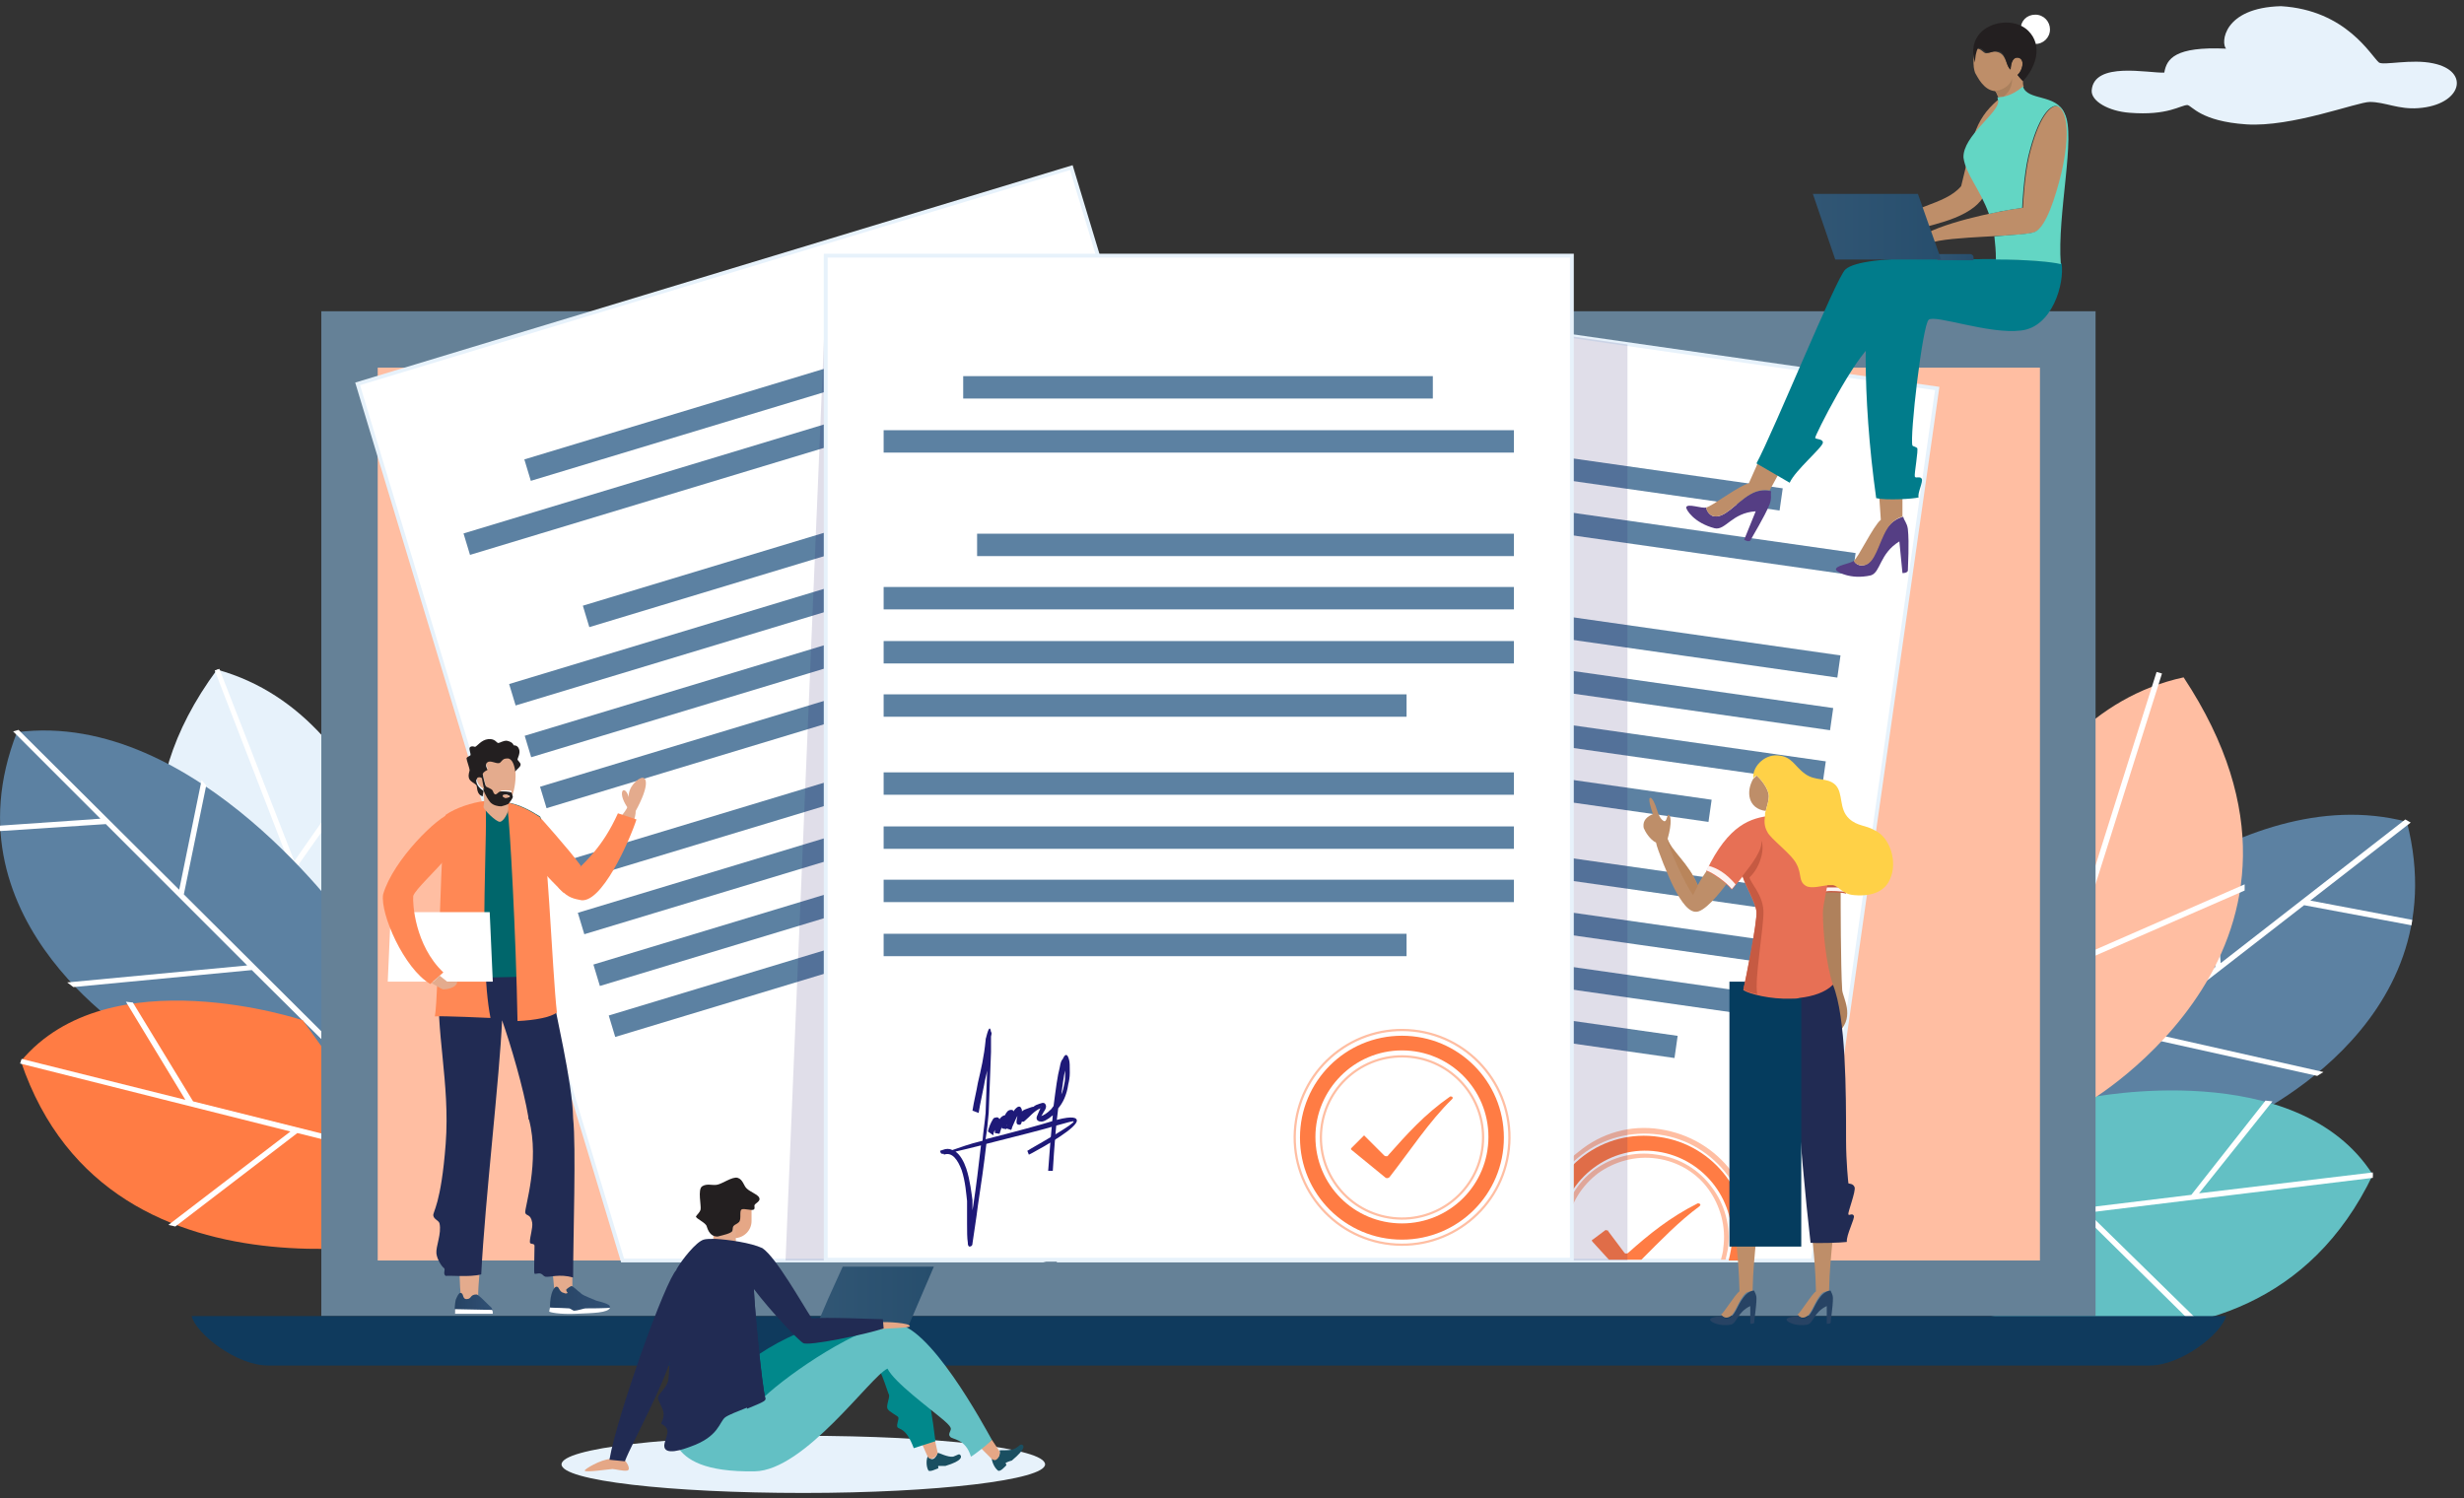 <svg width="319" height="194" viewBox="0 0 319 194" fill="none" xmlns="http://www.w3.org/2000/svg">
<rect x="0" y="0" width="319" height="194" fill="#333333" stroke="none"/>
<path d="M267 124.4C267 124.4 289.4 100.6 311.6 106.4C318.5 133.2 289.8 145.4 289.8 145.4L261.2 145.6L267 124.4Z" fill="#5C81A2"/>
<path d="M300.8 138.8L277.3 133.5L298.3 117.2L312.2 119.8L312.3 119.1L299.1 116.6L312.1 106.5L311.4 106.1L287.5 124.7L286.3 109.8L285.6 110.4L286.8 125.2L260.3 145.8L260.8 146.4L276.6 134.1L300 139.3L300.8 138.8Z" fill="white"/>
<path d="M270.6 142.1C270.6 142.1 297.4 136.7 307.2 152.1C291 185.9 247.5 167.1 247.5 167.1L270.6 142.1Z" fill="#63C0C4"/>
<path d="M285 171.4L270.3 157L307.2 152.5V151.8L284.7 154.5L294.2 142.6L293.3 142.5L283.7 154.7L253.3 158.4L253.4 159.1L269.4 157.1L284 171.5L285 171.4Z" fill="white"/>
<path d="M253.7 125.1C253.7 125.1 259.2 92.8 282.7 87.7C305.5 122.2 270.3 142.7 270.3 142.7L253.7 125.1Z" fill="#FFBEA2"/>
<path d="M290.6 115.3V114.5L268.2 124.3L279.9 87.2L279.2 87L270.9 113.3L262 102.1L261.8 103.1L270.6 114.1L263.9 135.5L264.4 136.2L267.9 125.2L290.6 115.3Z" fill="white"/>
<path d="M54.3 124.499C54.3 124.499 50.6 92.899 28.1 86.699C4.2 118.999 44.2 144.299 44.2 144.299L54.3 124.499Z" fill="#E7F2FB"/>
<path d="M19.1 114.7V113.9L41.4 122L27.8 86.8L28.4 86.6L38.1 111.5L46 100.2L46.3 101.1L38.4 112.3L46.2 132.6L45.7 133.3L41.7 122.9L19.1 114.7Z" fill="white"/>
<path d="M45.3 120C45.3 120 25.5 91.8 2.2 94.8C-7.6 119.8 18.6 135 18.6 135L46.1 138.6L45.3 120Z" fill="#5C81A2"/>
<path d="M8.7 127.2L32 125L13.7 106.7L0 107.6V106.9L13 106L1.7 94.7L2.4 94.5L23.2 115.2L26.1 101L26.7 101.7L23.8 115.8L46.9 138.8L46.4 139.3L32.6 125.6L9.5 127.8L8.7 127.2Z" fill="white"/>
<path d="M39.2 132.099C39.2 132.099 14.1 123.699 2.7 137.399C14.3 171.799 58.9 159.599 58.9 159.599L39.2 132.099Z" fill="#FF7C44"/>
<path d="M21.8 158.599L37.6 146.499L2.6 137.699L2.8 137.099L24 142.399L16.3 129.699L17.2 129.799L25 142.599L53.8 149.799L53.7 150.499L38.5 146.699L22.7 158.799L21.8 158.599Z" fill="white"/>
<path fill-rule="evenodd" clip-rule="evenodd" d="M104 185.899C121.3 185.899 135.3 187.499 135.3 189.599C135.3 191.599 121.3 193.299 104 193.299C86.7 193.299 72.7 191.699 72.7 189.599C72.7 187.499 86.7 185.899 104 185.899Z" fill="#E7F2FB"/>
<path d="M271.3 40.3H41.6V170.4H271.3V40.3Z" fill="#658197"/>
<path d="M264.1 47.6H48.9V163.2H264.1V47.6Z" fill="#FFBEA2"/>
<path fill-rule="evenodd" clip-rule="evenodd" d="M24.8 170.399C25.4 172.699 30.6 176.799 34.7 176.799H156.5H278.3C282.4 176.799 287.6 172.699 288.2 170.399H284.3H156.5H28.6H24.8Z" fill="#0F3A5D"/>
<path fill-rule="evenodd" clip-rule="evenodd" d="M155.2 36.6L250.8 50.3L234.7 163.2H137.1L155.2 36.6Z" fill="white" stroke="#E7F2FB" stroke-width="0.5" stroke-miterlimit="2.613"/>
<path d="M169.473 75.061L169.064 77.932L237.869 87.731L238.278 84.86L169.473 75.061Z" fill="#5C81A2"/>
<path d="M156.551 80.168L156.142 83.039L236.926 94.545L237.335 91.674L156.551 80.168Z" fill="#5C81A2"/>
<path d="M155.591 87.069L155.182 89.939L235.966 101.445L236.375 98.574L155.591 87.069Z" fill="#5C81A2"/>
<path d="M154.573 93.998L154.164 96.869L221.187 106.415L221.596 103.544L154.573 93.998Z" fill="#5C81A2"/>
<path d="M153.197 103.951L152.788 106.822L233.572 118.328L233.981 115.457L153.197 103.951Z" fill="#5C81A2"/>
<path d="M152.138 110.838L151.729 113.709L232.513 125.215L232.922 122.344L152.138 110.838Z" fill="#5C81A2"/>
<path d="M151.178 117.738L150.769 120.609L231.553 132.115L231.962 129.244L151.178 117.738Z" fill="#5C81A2"/>
<path d="M150.174 124.569L149.765 127.44L216.788 136.986L217.197 134.115L150.174 124.569Z" fill="#5C81A2"/>
<path d="M156.7 161.099C157.4 158.599 158.2 156.099 158.8 153.599C157.5 153.699 156.4 153.799 155.4 153.899C156 154.399 156.3 155.299 156.5 156.299C156.8 157.899 156.7 159.699 156.7 160.499C156.7 160.699 156.6 161.199 156.5 161.799L156.7 161.099ZM158.4 148.999C158.8 147.799 159.2 146.599 159.6 145.599C160.2 143.899 160.8 142.299 161.4 140.299C161.5 139.999 161.5 139.899 161.5 139.799C162 138.699 162.2 138.599 162.2 139.299C162.3 139.399 162.3 139.499 162.2 139.899C162.2 139.999 162.2 140.199 162.1 140.399C162.1 140.699 162 141.199 161.9 141.799C161.4 144.599 160.5 149.499 160.5 149.499C160.2 150.599 160 151.699 159.7 152.799C163.4 152.399 167.5 151.899 168.5 151.799C170.8 151.499 171.8 151.599 171.8 152.099C171.9 152.999 167 154.899 165.5 155.499C165.2 155.599 165.1 155.699 165.1 155.699L164.8 155.099C164.8 155.099 165 154.999 165.3 154.899C166.8 154.299 171.3 152.499 171.2 152.199C171.2 152.099 170.5 152.199 168.6 152.499C167.6 152.599 163.3 153.199 159.6 153.599C158.9 156.199 158.2 158.799 157.4 161.399C157.2 161.999 157 162.699 156.9 163.299H155.8C156 162.099 156.1 160.899 156.2 160.499C156.2 159.699 156.3 157.999 156 156.499C155.7 155.099 155.2 153.999 154 154.199V154.099C153.8 154.099 153.7 154.099 153.7 153.999L153.6 153.699L153.9 153.599C154.4 153.499 154.8 153.599 155.2 153.699C156.1 153.499 157.5 153.199 159.2 152.999C159.5 151.799 159.8 150.599 160.1 149.499C160.1 149.499 160.6 146.699 161.1 144.099C160.9 144.699 160.7 145.299 160.4 145.899C160 146.999 159.6 148.099 159.2 149.299L158.4 148.999Z" fill="#1E1978"/>
<path d="M170 148.499C170.2 148.099 170.4 147.699 170.6 147.099C170.7 146.699 170.9 146.199 170.9 145.699C170.9 145.599 170.9 145.499 170.9 145.399C170.8 146.199 170.4 147.199 170 148.499ZM167.3 149.699C167.3 149.599 167.3 149.599 167.3 149.699V149.699ZM162.5 151.599C162.5 151.599 162.6 151.499 162.6 151.399C162.7 151.199 162.9 150.899 162.9 150.599C162.9 150.799 162.7 151.199 162.5 151.599ZM160 151.899C160.2 151.399 160.6 150.799 160.8 150.499C160.9 150.399 161.1 150.299 161.2 150.299C161.4 150.299 161.6 150.399 161.6 150.599C161.8 150.299 162.1 150.099 162.4 150.199C162.7 149.799 162.9 149.499 163.3 149.599H163.4C163.5 149.599 163.6 149.699 163.6 149.799C163.9 149.499 164.1 149.299 164.3 149.299C164.6 149.299 164.7 149.399 164.7 149.699C164.7 149.799 164.7 149.799 164.7 149.899C164.9 149.799 165.2 149.699 165.5 149.599C165.8 149.499 166 149.499 166.2 149.499C166.5 149.399 166.8 149.299 167 149.199C167.5 149.099 167.7 149.199 167.8 149.499C167.8 149.799 167.6 150.099 167.4 150.399C167.3 150.599 167.1 150.699 167.1 150.899C167.4 150.899 167.9 150.699 168.5 150.199C168.6 150.099 168.8 149.999 168.9 149.799C169.5 147.599 170 145.999 170.4 144.999C170.6 144.499 170.8 144.099 170.9 143.899C171.3 143.299 171.6 143.299 171.7 144.099C171.7 144.399 171.7 144.899 171.5 145.699C171.4 146.199 171.3 146.699 171.1 147.199C170.7 148.499 170.1 149.499 169.4 150.099C168.8 152.199 168.2 154.899 167.6 157.999L167 157.899C167.6 155.199 168.1 152.799 168.6 150.899C167.8 151.399 167.1 151.599 166.9 151.499H166.8C166.4 151.299 166.4 150.999 166.6 150.699C166.7 150.499 166.9 150.299 167 150.099C167 149.999 167.1 149.999 167.1 149.999C166.3 150.199 165.4 150.899 165.1 151.199C164.9 151.399 164.8 151.499 164.5 151.399C164.4 151.699 164.3 151.899 164 151.699C163.7 151.499 163.8 151.199 164 150.699C164 150.599 164.1 150.499 164.1 150.399C163.8 150.699 163.5 151.299 163.2 151.799C163.1 151.999 163 152.099 163 152.199L162.4 151.899V151.999L161.8 151.799L161.9 151.599C161.7 151.899 161.6 152.199 161.5 152.399L160.9 152.199C160.9 151.999 161 151.899 161 151.799C160.9 151.999 160.8 152.199 160.7 152.399L160 151.899Z" fill="#1E1978"/>
<path d="M214.9 146.2C218.8 146.8 222 148.8 224.2 151.7C226.4 154.6 227.4 158.3 226.9 162.2C226.9 162.5 226.8 162.8 226.7 163.2H226.1C226.2 162.9 226.2 162.5 226.3 162.2C226.8 158.5 225.8 154.9 223.7 152.2C221.6 149.4 218.5 147.4 214.8 146.9C211.1 146.4 207.5 147.4 204.8 149.5C202 151.6 200 154.7 199.5 158.4C199.3 160.1 199.3 161.7 199.7 163.3H199.1C198.8 161.7 198.7 160 198.9 158.4C199.5 154.5 201.5 151.3 204.4 149.1C207.3 146.7 211.1 145.6 214.9 146.2Z" fill="#FFBEA2"/>
<path fill-rule="evenodd" clip-rule="evenodd" d="M214.8 147.2C222 148.2 227 154.9 226 162.1C225.9 162.5 225.9 162.8 225.8 163.2H223.8C223.9 162.8 224 162.3 224.1 161.8C225 155.7 220.7 150 214.6 149.1C208.5 148.2 202.8 152.5 201.9 158.6C201.7 160.2 201.8 161.7 202.2 163.1H200.2C199.8 161.6 199.8 159.9 200 158.3C200.9 151.1 207.6 146.1 214.8 147.2Z" fill="#FF7C44"/>
<path d="M214.5 149.5C217.5 149.9 220 151.5 221.6 153.7C223.3 155.9 224.1 158.8 223.7 161.7C223.6 162.2 223.5 162.7 223.4 163.1H222.8C222.9 162.6 223.1 162.1 223.1 161.6C223.5 158.8 222.7 156.1 221.2 154C219.7 151.9 217.3 150.4 214.5 150C211.7 149.6 209 150.4 206.9 151.9C204.8 153.5 203.3 155.8 202.9 158.6C202.7 160.1 202.8 161.6 203.2 163H202.6C202.2 161.6 202.1 160.1 202.3 158.5C202.7 155.5 204.3 153 206.5 151.4C208.6 149.9 211.5 149 214.5 149.5Z" fill="#FFBEA2"/>
<path fill-rule="evenodd" clip-rule="evenodd" d="M208.2 159.4L210.3 162.2C210.4 162.3 210.4 162.3 210.5 162.3C210.6 162.3 210.7 162.3 210.8 162.2C213.5 159.8 216.2 157.6 219.8 155.8C219.9 155.8 220 155.8 220.1 155.9C220.2 156 220.1 156.1 220 156.2C217.4 158.1 214.9 160.7 212.5 163.1H208.3L206.2 160.8C206.2 160.8 206.1 160.7 206.1 160.6C206.1 160.5 206.1 160.5 206.2 160.5L207.8 159.3C207.8 159.3 207.9 159.2 208 159.3C208.2 159.3 208.2 159.3 208.2 159.4Z" fill="#FF7C44"/>
<path d="M170.609 54.653L170.2 57.524L230.392 66.097L230.801 63.226L170.609 54.653Z" fill="#5C81A2"/>
<path d="M159.452 60.102L159.043 62.973L239.827 74.478L240.236 71.607L159.452 60.102Z" fill="#5C81A2"/>
<path fill-rule="evenodd" clip-rule="evenodd" d="M46.3 49.7L138.7 21.7L177.6 150.3L135 163.2H80.6L46.3 49.7Z" fill="white" stroke="#E7F2FB" stroke-width="0.5" stroke-miterlimit="2.613"/>
<path d="M141.984 58.308L75.458 78.421L76.297 81.197L142.823 61.084L141.984 58.308Z" fill="#5C81A2"/>
<path d="M144.023 64.948L65.915 88.564L66.755 91.339L144.862 67.724L144.023 64.948Z" fill="#5C81A2"/>
<path d="M146.038 71.649L67.93 95.264L68.77 98.04L146.877 74.424L146.038 71.649Z" fill="#5C81A2"/>
<path d="M134.72 82.27L69.918 101.862L70.757 104.638L135.559 85.046L134.72 82.27Z" fill="#5C81A2"/>
<path d="M150.931 87.961L72.823 111.576L73.662 114.352L151.77 90.737L150.931 87.961Z" fill="#5C81A2"/>
<path d="M152.917 94.567L74.809 118.182L75.648 120.958L153.756 97.343L152.917 94.567Z" fill="#5C81A2"/>
<path d="M154.931 101.268L76.824 124.883L77.663 127.659L155.771 104.044L154.931 101.268Z" fill="#5C81A2"/>
<path d="M143.614 111.889L78.811 131.481L79.65 134.257L144.453 114.665L143.614 111.889Z" fill="#5C81A2"/>
<path fill-rule="evenodd" clip-rule="evenodd" d="M147.5 126.6C153.4 124.8 159.7 128.2 161.5 134.1C163.3 140 159.9 146.3 154 148.1C148.1 149.9 141.8 146.5 140 140.6C138.2 134.7 141.6 128.4 147.5 126.6ZM146.9 124.8C153.9 122.7 161.2 126.6 163.3 133.6C165.4 140.6 161.5 147.9 154.5 150C147.5 152.1 140.2 148.2 138.1 141.2C136 134.2 140 126.9 146.9 124.8Z" fill="#D8F3F5"/>
<path d="M157.2 125.399C154.1 123.799 150.5 123.299 146.9 124.399C143.3 125.499 140.5 127.899 138.9 130.999C137.3 134.099 136.8 137.699 137.9 141.299C139 144.899 141.4 147.699 144.5 149.299C147.6 150.899 151.2 151.399 154.8 150.299C158.4 149.199 161.2 146.799 162.8 143.699C164.4 140.599 164.9 136.999 163.8 133.399C162.6 129.899 160.2 127.099 157.2 125.399ZM146.7 123.799C150.4 122.699 154.3 123.199 157.5 124.899C160.7 126.599 163.2 129.499 164.4 133.299C165.5 136.999 165 140.899 163.3 144.099C161.6 147.299 158.7 149.799 154.9 150.999C151.2 152.099 147.3 151.599 144.1 149.899C140.9 148.199 138.4 145.299 137.2 141.499C136.1 137.799 136.6 133.899 138.3 130.699C140 127.499 142.9 124.999 146.7 123.799Z" fill="#D8F3F5"/>
<path d="M155.6 128.3C153.3 127.1 150.5 126.7 147.8 127.5C145.1 128.3 143 130.2 141.7 132.5C140.5 134.8 140.1 137.6 140.9 140.3C141.7 143 143.6 145.1 145.9 146.4C148.2 147.6 151 148 153.7 147.2C156.4 146.4 158.5 144.5 159.8 142.2C161 139.9 161.4 137.1 160.6 134.4C159.7 131.7 157.9 129.6 155.6 128.3ZM147.6 127C150.5 126.1 153.4 126.5 155.9 127.8C158.3 129.1 160.3 131.4 161.2 134.2C162.1 137.1 161.7 140 160.4 142.5C159.1 144.9 156.8 146.9 154 147.8C151.1 148.7 148.2 148.3 145.7 147C143.3 145.7 141.3 143.4 140.4 140.6C139.5 137.7 139.9 134.8 141.2 132.3C142.5 129.8 144.8 127.9 147.6 127Z" fill="#D8F3F5"/>
<path fill-rule="evenodd" clip-rule="evenodd" d="M146.1 138.6L149.2 140.3C149.3 140.3 149.4 140.4 149.5 140.3C149.6 140.3 149.7 140.2 149.7 140.1C151.2 136.8 152.7 133.6 155.1 130.5C155.2 130.4 155.3 130.4 155.4 130.5C155.5 130.6 155.5 130.7 155.5 130.8C153.5 134.4 152.1 139 150.7 142.8C150.6 143 150.4 143.1 150.3 143L145 140.8C144.9 140.8 144.9 140.7 144.9 140.7C144.9 140.6 144.9 140.6 144.9 140.5L145.9 138.7C145.9 138.6 146 138.6 146 138.6C146 138.5 146.1 138.6 146.1 138.6Z" fill="#FFA384"/>
<path d="M126.08 41.886L67.883 59.481L68.722 62.257L126.92 44.662L126.08 41.886Z" fill="#5C81A2"/>
<path d="M138.117 45.452L60.009 69.067L60.849 71.843L138.956 48.228L138.117 45.452Z" fill="#5C81A2"/>
<path opacity="0.14" fill-rule="evenodd" clip-rule="evenodd" d="M106.9 38.5L198.3 33.1V163.2H101.7L106.9 38.5Z" fill="#211363"/>
<path opacity="0.14" fill-rule="evenodd" clip-rule="evenodd" d="M179 40L210.7 44.6V163.2H159.3L179 40Z" fill="#201163"/>
<path d="M203.5 33.1H106.9V163.1H203.5V33.1Z" fill="white" stroke="#E7F2FB" stroke-width="0.5" stroke-miterlimit="2.613"/>
<path d="M196 69.1H126.5V72H196V69.1Z" fill="#5C81A2"/>
<path d="M196 76H114.4V78.9H196V76Z" fill="#5C81A2"/>
<path d="M196 83H114.4V85.9H196V83Z" fill="#5C81A2"/>
<path d="M182.1 89.899H114.4V92.799H182.1V89.899Z" fill="#5C81A2"/>
<path d="M196 100H114.4V102.9H196V100Z" fill="#5C81A2"/>
<path d="M196 107H114.4V109.9H196V107Z" fill="#5C81A2"/>
<path d="M196 113.899H114.4V116.799H196V113.899Z" fill="#5C81A2"/>
<path d="M182.1 120.899H114.4V123.799H182.1V120.899Z" fill="#5C81A2"/>
<path d="M126 156.1C126.4 153.5 126.7 150.9 127 148.3C125.8 148.6 124.6 148.9 123.7 149.1C124.3 149.5 124.8 150.4 125.1 151.3C125.6 152.8 125.8 154.7 125.9 155.4C125.9 155.6 125.9 156.1 125.9 156.7L126 156.1ZM125.9 143.8C126.1 142.5 126.4 141.4 126.6 140.2C127 138.5 127.4 136.8 127.6 134.7C127.6 134.4 127.7 134.3 127.7 134.2C128 133 128.2 132.9 128.3 133.6C128.4 133.7 128.4 133.8 128.3 134.2C128.3 134.3 128.3 134.5 128.3 134.7C128.3 135 128.3 135.5 128.3 136.2C128.2 139 128 144 128 144.1C127.9 145.2 127.8 146.3 127.6 147.5C131.2 146.6 135.2 145.5 136.1 145.2C138.4 144.5 139.3 144.6 139.4 145C139.7 145.9 135.1 148.5 133.6 149.3C133.4 149.4 133.2 149.5 133.2 149.5L133 149C133 149 133.2 148.9 133.5 148.7C134.9 147.9 139.1 145.5 139 145.2C139 145.1 138.3 145.3 136.5 145.8C135.6 146.1 131.3 147.2 127.7 148.1C127.4 150.7 127 153.5 126.6 156.1C126.4 157.8 126.1 159.5 125.9 161C125.9 161.3 125.7 161.4 125.5 161.4C125.4 161.4 125.3 161.2 125.3 161V160.9C125.2 160.3 125.2 159.4 125.2 158.5C125.2 157.2 125.2 155.9 125.2 155.5C125.1 154.7 125 153 124.5 151.5C124 150.2 123.3 149.1 122.2 149.5V149.4C122 149.4 121.9 149.4 121.8 149.3L121.7 149L122 148.9C122.5 148.7 122.9 148.7 123.3 148.9C124.2 148.6 125.5 148.1 127.2 147.7C127.3 146.5 127.5 145.3 127.6 144.1C127.6 144.1 127.7 141.2 127.8 138.6C127.7 139.2 127.5 139.8 127.4 140.5C127.2 141.6 126.9 142.8 126.7 144.1L125.9 143.8Z" fill="#1E1978"/>
<path d="M137.4 141.7C137.6 141.3 137.7 140.8 137.8 140.3C137.9 139.9 137.9 139.4 137.9 138.9C137.9 138.8 137.9 138.7 137.9 138.6C137.7 139.3 137.6 140.4 137.4 141.7ZM134.9 143.3C134.8 143.2 134.8 143.3 134.9 143.3V143.3ZM130.3 145.8C130.3 145.8 130.4 145.7 130.4 145.5C130.5 145.2 130.6 144.9 130.6 144.7C130.6 145 130.5 145.4 130.3 145.8ZM127.9 146.5C128 146 128.3 145.3 128.5 145C128.6 144.8 128.7 144.7 128.9 144.7C129.1 144.6 129.3 144.7 129.4 144.9C129.6 144.6 129.9 144.4 130.1 144.4C130.3 144 130.5 143.7 130.9 143.7H131C131.1 143.7 131.2 143.8 131.2 143.9C131.4 143.6 131.6 143.4 131.8 143.3C132.1 143.2 132.2 143.4 132.3 143.7C132.3 143.8 132.3 143.8 132.3 143.9C132.5 143.7 132.8 143.6 133.1 143.5C133.4 143.4 133.6 143.3 133.8 143.3C134 143.1 134.3 143 134.6 142.9C135.1 142.7 135.3 142.8 135.4 143.1C135.5 143.4 135.3 143.7 135.1 144C135 144.2 134.9 144.4 134.8 144.5C135.1 144.4 135.5 144.2 136.1 143.6C136.2 143.5 136.3 143.3 136.4 143.2C136.7 140.9 136.9 139.3 137.2 138.2C137.3 137.6 137.4 137.3 137.6 137.1C137.9 136.4 138.2 136.4 138.4 137.2C138.5 137.5 138.5 138 138.5 138.9C138.5 139.5 138.4 140 138.3 140.4C138.1 141.8 137.6 142.8 137 143.5C136.7 145.7 136.5 148.4 136.3 151.6H135.7C135.9 148.8 136.1 146.4 136.3 144.4C135.6 145 135 145.3 134.7 145.2H134.6C134.2 145.1 134.1 144.8 134.3 144.4C134.4 144.2 134.5 143.9 134.6 143.7C134.6 143.6 134.7 143.6 134.7 143.5C133.9 143.8 133.2 144.7 132.8 145C132.6 145.2 132.5 145.3 132.3 145.2C132.2 145.5 132.2 145.7 131.8 145.6C131.5 145.5 131.6 145.1 131.7 144.6C131.7 144.5 131.7 144.4 131.8 144.3C131.6 144.7 131.3 145.3 131.1 145.8C131 146 131 146.2 130.9 146.3L130.3 146.1V146.2L129.7 146.1V145.9C129.6 146.2 129.5 146.5 129.4 146.8L128.8 146.7C128.8 146.5 128.8 146.4 128.8 146.3C128.7 146.5 128.6 146.7 128.6 147L127.9 146.5Z" fill="#1E1978"/>
<path d="M195.337 148.758C196.166 141.126 190.65 134.268 183.018 133.439C175.386 132.611 168.527 138.127 167.699 145.759C166.87 153.391 172.386 160.25 180.018 161.078C187.65 161.906 194.509 156.391 195.337 148.758Z" stroke="#FFBEA2" stroke-width="0.29" stroke-miterlimit="2.613"/>
<path fill-rule="evenodd" clip-rule="evenodd" d="M181.5 136C187.7 136 192.7 141 192.7 147.2C192.7 153.4 187.7 158.4 181.5 158.4C175.3 158.4 170.3 153.4 170.3 147.2C170.3 141.1 175.3 136 181.5 136ZM181.5 134.1C188.8 134.1 194.7 140 194.7 147.3C194.7 154.6 188.8 160.5 181.5 160.5C174.2 160.5 168.3 154.6 168.3 147.3C168.3 140 174.2 134.1 181.5 134.1Z" fill="#FF7C44"/>
<path d="M191.946 148.408C192.573 142.644 188.409 137.462 182.644 136.834C176.879 136.207 171.697 140.371 171.07 146.136C170.442 151.901 174.607 157.083 180.372 157.71C186.136 158.338 191.318 154.173 191.946 148.408Z" stroke="#FFBEA2" stroke-width="0.29" stroke-miterlimit="2.613"/>
<path fill-rule="evenodd" clip-rule="evenodd" d="M176.7 147.1L179.2 149.6C179.3 149.7 179.4 149.7 179.5 149.7C179.6 149.7 179.7 149.7 179.7 149.6C182.1 146.9 184.4 144.3 187.7 142C187.8 141.9 187.9 142 188 142C188.1 142.1 188.1 142.2 188 142.3C185.1 145.1 182.4 149.2 179.9 152.4C179.8 152.5 179.6 152.6 179.4 152.5L175 148.9L174.9 148.8C174.9 148.7 174.9 148.7 175 148.6L176.5 147.1L176.6 147L176.7 147.1Z" fill="#FF7C44"/>
<path d="M185.5 48.7H124.7V51.6H185.5V48.7Z" fill="#5C81A2"/>
<path d="M196 55.7H114.4V58.6H196V55.7Z" fill="#5C81A2"/>
<path fill-rule="evenodd" clip-rule="evenodd" d="M82.3 105C82.3 105.4 82.2 105.9 82 106.4L80.2 106C80.8 105.2 81.2 104.7 81.2 104.5C79.8 102.4 80.9 101.5 81.4 103.2C81.3 101.9 82.6 100.7 83.2 100.7C83.7 100.7 84.1 101.7 82.3 105Z" fill="#E4AB8D"/>
<path fill-rule="evenodd" clip-rule="evenodd" d="M75.2 112.1C73.6 109.9 69.8 105.7 69.9 105.8C70.1 106.4 69.6 107.6 70.1 112.6C70.2 112.8 72.7 115.4 73 115.6C74.4 114.3 74.7 113 75.2 112.1Z" fill="#FF8855"/>
<path fill-rule="evenodd" clip-rule="evenodd" d="M73.7 160.7L74.1 164.2C74.1 164.7 74.1 166.1 74.1 167.9C73.3 168.6 72 168.4 71.9 167.8C71.7 167.2 71.3 161.6 71.3 161.6L73.7 160.7Z" fill="#E4AB8D"/>
<path fill-rule="evenodd" clip-rule="evenodd" d="M71.2 169.3C71.7 169.4 73.5 169.4 73.7 169.5C73.9 169.5 74.2 169.8 74.3 169.8C74.9 169.8 75.6 169.6 75.8 169.5C76 169.5 79 169.4 79 169.4C79 169.3 79 169 78.7 168.9C78.6 168.8 78 168.6 77.2 168.4C76.5 168.1 75.7 167.8 75.4 167.6C75.2 167.5 75.1 167.3 74.9 167.2C74.8 167.1 74.1 166.5 74 166.5C73.9 166.5 73.3 166.9 73.3 167C73.3 167.1 73.4 167.3 73.5 167.4C73.3 167.5 73.2 167.5 73 167.4C72.4 167.3 72.4 166.6 72.1 166.6C71.8 166.5 71.2 167.3 71.2 169.3Z" fill="url(#paint0_linear_3468_20250)"/>
<path fill-rule="evenodd" clip-rule="evenodd" d="M61.4 160.7L62.2 163.3C62.2 163.8 61.9 166.2 61.9 168C61.1 168.7 59.8 168.5 59.7 167.9C59.5 167.3 59.4 161.8 59.4 161.8L61.4 160.7Z" fill="#E4AB8D"/>
<path fill-rule="evenodd" clip-rule="evenodd" d="M71.2 169.3C71.2 169.4 71.1 169.7 71.1 169.8C71.1 169.9 72.4 170.2 74.6 170.1C76.8 170 78.7 170 79 169.3C78.9 169.4 76 169.4 75.8 169.4C75.6 169.4 74.8 169.7 74.3 169.7C74.2 169.7 73.8 169.4 73.7 169.4C73.5 169.4 71.7 169.3 71.2 169.3Z" fill="white"/>
<path fill-rule="evenodd" clip-rule="evenodd" d="M63.8 170.099C62 170.099 58.9 170.099 58.9 170.099C58.8 169.799 58.9 168.699 59 168.299C59.2 167.799 59.4 167.399 59.6 167.399C60.1 167.399 59.8 168.199 60.4 168.199C61.1 168.199 60.8 167.599 61.7 167.599C61.9 167.599 62.7 168.399 63.4 169.099C63.7 169.299 63.8 169.599 63.8 170.099Z" fill="url(#paint1_linear_3468_20250)"/>
<path fill-rule="evenodd" clip-rule="evenodd" d="M63.8 170.1C62 170.1 58.9 170.1 58.9 170.1C58.9 170 58.9 169.7 58.9 169.5L63.7 169.6C63.8 169.7 63.8 169.9 63.8 170.1Z" fill="white"/>
<path fill-rule="evenodd" clip-rule="evenodd" d="M62.3 165C62.8 155.3 64.7 139.3 65 132.1C66.1 135.2 67.8 141 68.4 144.6V144.7C68.4 144.8 68.4 144.9 68.5 145C69.9 150.4 67.9 156.4 68 157C68.1 157.5 68.7 157.1 68.9 158.3C69 159 68.6 160.1 68.6 160.8C68.6 161.2 69.2 160.9 69.2 161.3C69.2 162.8 69.1 164.8 69.2 164.9C69.3 165 69.7 164.8 70 164.9C70.3 165 70.3 165.2 70.6 165.3C71.2 165.4 72.4 164.9 74.2 165.4C74.2 160 74.6 148.5 74.2 144.8C74.1 139.9 71.9 131.3 71.1 126.3C69.7 125.4 68.5 125.8 66.7 125.9C64.9 126 63.4 123.9 60.2 124.8C58.5 125.3 57.5 126.2 56.9 126.8C56.3 133.3 58.3 140.2 57.7 148.1C57.1 156 56 156.9 56.1 157.4C56.2 157.9 56.8 158 56.9 158.4C57.2 159.7 56.4 161.4 56.5 162.3C56.6 163.1 57.2 164 57.5 164.2C57.7 164.4 57.3 164.9 57.7 165.2C58.1 165.1 60.8 165.4 62.3 165Z" fill="#212B53"/>
<path fill-rule="evenodd" clip-rule="evenodd" d="M69.9 105.7C70.4 106 69.7 114.6 71.2 126.3C70.4 126.4 58.5 126.8 57.7 126.4C57.6 123.1 57.7 106.6 58.1 105.7C59.5 104.8 61.8 103.8 62.9 103.8C65.4 103.7 66.9 103.8 69.9 105.7Z" fill="#00666B"/>
<path fill-rule="evenodd" clip-rule="evenodd" d="M72.3 114.9C73.3 116 73.9 116.3 75 116.5C77.8 117.4 81.6 108.6 82.4 106.1L80 105.3C78 109.7 75.9 111.6 72.3 114.9Z" fill="#FF8855"/>
<path fill-rule="evenodd" clip-rule="evenodd" d="M62.8 103.7C63.3 106.3 61.9 123.5 63.5 131.8C63.5 131.8 57.1 131.5 56.3 131.6C56.8 129 57.1 106.6 57.7 105.5C59 104.6 61.1 103.9 62.8 103.7Z" fill="#FF8855"/>
<path fill-rule="evenodd" clip-rule="evenodd" d="M50.6 118.1H63.4L63.8 127.1H50.2L50.6 118.1Z" fill="white"/>
<path fill-rule="evenodd" clip-rule="evenodd" d="M57.4 125.9C53.7 122.4 53.4 116.9 53.5 116C53.8 115.1 56.5 112.7 58 110.8C59.5 108.9 58.7 105.4 58.4 105.3C56.8 105.6 50.9 111.3 49.6 115.8C49.2 118.3 52.3 125.4 55.7 127.4L57.4 125.9Z" fill="#FF8855"/>
<path fill-rule="evenodd" clip-rule="evenodd" d="M56.1 127.1L55.9 127.3C56.3 127.5 57.2 128.1 57.4 128.1C57.6 128.1 59.1 128 59.2 127.1H57.9L56.9 126.3L56.1 127.1Z" fill="#E4AB8D"/>
<path fill-rule="evenodd" clip-rule="evenodd" d="M65.7 104.599C66 106.499 66.8 120.899 67 132.199C69.3 132.099 71.3 131.699 72.1 131.099C71.5 125.999 70.8 107.099 69.9 105.799C68 104.499 66.2 103.899 65.3 103.899L65.7 104.599Z" fill="#FF8855"/>
<path fill-rule="evenodd" clip-rule="evenodd" d="M62.6 102.9C62.7 103.4 62.7 104.1 62.6 104.4V104.5C62.6 104.8 64.2 106.4 64.7 106.4C65.2 106.4 65.8 105.2 65.8 104.8V104.6V103.2C65.1 103.2 64.3 101.3 63.6 101.2C63.2 101.2 62.5 101.8 62.6 102.9Z" fill="#E4AB8D"/>
<path fill-rule="evenodd" clip-rule="evenodd" d="M64.7 102.399C64.4 102.499 64.1 103.199 63.8 102.299C63.7 102.099 62.9 101.799 62.9 101.699C62.8 101.499 62.5 100.399 62.5 100.099C62.5 99.899 63 99.699 63.1 99.499C63.1 99.299 62.7 98.799 63.1 98.499C63.5 98.199 64.2 98.699 64.6 98.599C64.8 98.599 65 98.299 65.2 98.099C65.4 97.999 65.6 97.899 65.8 97.999C67.1 98.299 66.9 101.799 66.2 103.299C66.1 103.299 66.3 102.499 66.2 102.399C66 102.299 65 102.299 64.7 102.399Z" fill="#E4AB8D"/>
<path fill-rule="evenodd" clip-rule="evenodd" d="M65.6 102.9C65.4 102.9 65.1 102.9 65.1 103C65.1 103.1 65.1 103.2 65.4 103.3C65.7 103.3 66 103.2 66 103.1C65.9 103 65.7 102.9 65.6 102.9ZM62.5 100.2C62.5 100.4 62.8 101.6 62.9 101.8C62.9 101.9 63.7 102.1 63.8 102.4C64.1 103.3 64.4 102.6 64.7 102.5C65 102.4 66 102.5 66.2 102.6C66.3 102.7 66.4 103.2 66.4 103.2C66.3 103.5 65.9 104 65.8 104.1C65.6 104.2 65.3 104.3 64.9 104.4C64.5 104.4 63.9 104.3 63.5 103.9C63.3 103.7 62.8 102.9 62.6 102.3C62.5 102 62.3 100.9 62.3 100.9C62.2 100.8 61.9 100.7 61.7 100.9C61.6 101 61.6 101.8 62.6 102.4C62.6 102.6 62.5 102.8 62.5 103.1C61.7 102.9 61.8 102 61.7 101.7C61.5 101.4 60.8 101.2 60.7 100.7C60.6 100.2 60.8 99.9 60.8 99.7C60.8 99.5 60.4 98.4 60.4 98.2C60.4 98 60.8 97.9 60.9 97.8C61 97.6 60.7 97.1 60.8 96.8C61 96.5 61.5 96.7 61.5 96.7C61.8 96.6 62.3 95.8 63.2 95.7C64.1 95.6 64.3 96.2 64.5 96.2C64.7 96.2 65.1 95.9 65.6 95.9C66.1 96 66.4 96.2 66.5 96.5C66.9 96.5 67.1 96.7 67.2 97C67.4 97.5 67 98.2 67 98.3C67 98.5 67.4 98.7 67.4 99C67.4 99.3 66.9 99.6 66.7 99.9C66.6 99 66.3 98.3 65.8 98.2C65.6 98.2 65.4 98.2 65.2 98.3C64.9 98.5 64.8 98.8 64.6 98.8C64.2 98.9 63.5 98.4 63.1 98.7C62.7 99 63.1 99.5 63.1 99.7C63.1 99.7 62.6 99.9 62.5 100.2Z" fill="#231F20"/>
<path fill-rule="evenodd" clip-rule="evenodd" d="M62.4 100.799C62.4 100.799 62.6 101.999 62.7 102.199C61.7 101.599 61.7 100.899 61.8 100.699C62 100.599 62.3 100.599 62.4 100.799Z" fill="#E4AB8D"/>
<path fill-rule="evenodd" clip-rule="evenodd" d="M65.1 102.999C65.1 103.099 65.1 103.199 65.4 103.299C65.7 103.299 66 103.199 66 103.099C66 102.999 65.8 102.999 65.6 102.899C65.4 102.899 65.1 102.899 65.1 102.999Z" fill="#E4AB8D"/>
<path fill-rule="evenodd" clip-rule="evenodd" d="M263.5 1.899C264.6 1.899 265.4 2.799 265.4 3.799C265.4 4.899 264.5 5.699 263.5 5.699C262.4 5.699 261.6 4.799 261.6 3.799C261.6 2.699 262.4 1.899 263.5 1.899Z" fill="white"/>
<path fill-rule="evenodd" clip-rule="evenodd" d="M258.3 11.8C258.5 12 258.6 12.4 258.7 12.6C259.2 12.7 260.6 12.6 262 11.2C261.9 11 261.9 10.8 261.9 10.5C261.9 10.5 261.5 10.1 261.2 9.7C261.8 9.2 262.2 7.8 261.4 7.5C260.6 7.2 260.4 8.1 260.3 9C259.7 8.6 259.8 7.2 258.8 6.8C258 6.5 257.6 6.9 257.1 6.9C256.7 6.8 256.5 6.3 255.9 6.3C255.5 6.8 255.5 7.6 255.5 8.2C255.5 8.9 255.7 9.5 255.8 9.6C256 9.9 256.8 11.7 258.3 11.8Z" fill="#BE8E69"/>
<path fill-rule="evenodd" clip-rule="evenodd" d="M260.3 9C260.3 8.2 260.6 7.3 261.4 7.5C262.2 7.8 261.8 9.2 261.2 9.7C261.4 10 261.9 10.5 261.9 10.5C263.6 8.7 264.5 5.9 262.6 4C260.2 1.6 254.2 3.3 255.7 8.1C255.7 7.5 255.8 6.7 256.1 6.2C256.7 6.2 256.8 6.7 257.3 6.8C257.8 6.9 258.2 6.4 259 6.7C259.8 7.2 259.7 8.6 260.3 9Z" fill="#231F20"/>
<path fill-rule="evenodd" clip-rule="evenodd" d="M260.5 10.1C260.4 10.6 260 11.3 258.8 11.7C258.6 11.7 258.5 11.8 258.3 11.7C258.5 11.9 258.6 12.3 258.7 12.5C258.9 12.5 259.1 12.5 259.4 12.5C260.4 11.7 260.5 10.8 260.5 10.1Z" fill="#AA805D"/>
<path fill-rule="evenodd" clip-rule="evenodd" d="M225.8 69.9C225.9 69.9 226.3 70.2 226.6 70C226.9 69.4 228.4 67 229.1 65.3C229.4 64.5 229.2 64.1 229.3 63.6C228.9 63.5 227.8 63.3 226.6 64C224.7 65.1 223.2 67.3 221.7 66.8C221.1 66.5 220.9 65.9 220.9 65.7C220.4 65.9 218.4 65.1 218.3 65.7C218.3 66 219.3 67.7 222 68.4C223.4 68.7 224.2 66.4 227.3 66.2L225.8 69.9Z" fill="#553E84"/>
<path fill-rule="evenodd" clip-rule="evenodd" d="M220.9 65.699C221.6 65.599 225.2 62.799 226.4 62.599L227.6 59.899L229.7 60.999L230.3 61.299L229.1 63.499C228.6 63.399 227.6 63.399 226.6 63.999C224.7 65.099 223.2 67.299 221.7 66.799C221.1 66.499 220.9 65.999 220.9 65.699Z" fill="#BE8E69"/>
<path fill-rule="evenodd" clip-rule="evenodd" d="M256.5 33.6C256.5 33.6 241.2 32.7 238.9 34.9C237.7 36 229.7 55.7 227.4 60L231.7 62.5C232.4 60.9 236 57.9 236 57.3C236 56.8 235.1 56.9 235 56.7C234.9 56.5 240.1 46.2 242.5 44.5C244.8 42.8 253.7 37.8 254 37.8C254.3 37.7 258.5 36.3 258.5 36.3L256.5 33.6Z" fill="#017C8B"/>
<path fill-rule="evenodd" clip-rule="evenodd" d="M246.3 74.199C246.4 74.199 246.9 74.199 247 73.899C247 73.199 247.2 70.399 247 68.499C246.9 67.699 246.5 67.399 246.4 66.899C246 66.999 244.9 67.399 244.2 68.499C243.1 70.299 242.7 72.999 241.2 73.199C240.5 73.299 240.1 72.799 240 72.599C239.6 72.999 237.5 73.199 237.7 73.799C237.8 73.999 239.5 75.099 242.2 74.499C243.5 74.099 243.3 71.699 245.9 70.099L246.3 74.199Z" fill="#553E84"/>
<path fill-rule="evenodd" clip-rule="evenodd" d="M240 72.599C240.6 72.199 242.5 68.099 243.5 67.299L243.3 64.399H245.6H246.3V66.899C245.8 66.999 244.9 67.499 244.3 68.499C243.2 70.299 242.8 72.999 241.3 73.199C240.6 73.299 240.1 72.899 240 72.599C240 72.699 240 72.699 240 72.599Z" fill="#BE8E69"/>
<path fill-rule="evenodd" clip-rule="evenodd" d="M249.4 30.2C253.2 28.3 260.7 27 261.9 26.9C261.9 26.7 262.1 22.7 262.7 20.2C264 14.9 265.5 13.7 266.3 13.7C267.1 13.8 268.5 15.6 267 22.3C266.2 25.6 265 29.3 263.6 30C262.2 30.7 252.2 30.5 249.8 31.5C249.2 31.8 246.8 32.3 246.7 32.3C246.3 32.1 249 30.4 249.4 30.2Z" fill="#BE8E69"/>
<path fill-rule="evenodd" clip-rule="evenodd" d="M242.9 64.499C241 50.999 241.3 38.999 242.5 36.999C245.3 32.399 264.1 33.499 266.9 34.099C267.3 36.699 265.7 42.399 261.6 42.799C257.5 43.299 250.5 40.699 249.7 41.399C248.9 41.999 247.2 56.699 247.6 57.699C247.7 57.799 247.9 57.799 248.2 57.999C248.4 58.199 247.8 61.399 247.9 61.699C248 61.999 248.6 61.599 248.8 61.999C249 62.399 248.2 63.899 248.4 64.399C247.8 64.599 244.2 64.799 242.9 64.499Z" fill="#017C8B"/>
<path fill-rule="evenodd" clip-rule="evenodd" d="M258.7 12.899C255.4 15.699 255.4 18.199 253.9 24.099C251.7 26.699 247.1 26.499 243.9 29.899L245.2 30.699C247.7 29.399 252.7 29.099 255.6 26.799C257.8 25.099 259.3 20.499 259.9 16.899L258.7 12.899Z" fill="#BE8E69"/>
<path fill-rule="evenodd" clip-rule="evenodd" d="M261.9 11.2C260.4 12.5 259.1 12.6 258.6 12.6C258.6 12.7 258.7 13.1 258.7 13.1C258.8 14.6 254.1 17.6 254.2 20.4C254.5 22.6 256.3 24.4 257.5 27.7C259.6 27.2 261.3 27 261.8 26.9C261.8 26.7 262 22.7 262.6 20.2C263.9 14.9 265.4 13.7 266.2 13.7C267 13.8 268.4 15.6 266.9 22.3C266.1 25.6 264.9 29.3 263.5 30C262.9 30.3 260.7 30.4 258.2 30.6C258.3 31.5 258.4 32.5 258.4 33.6C262.3 33.6 265.7 33.9 266.8 34.2C266.3 27.7 268.8 17.6 267.3 14.7C266.2 12.1 262.5 13.1 261.9 11.2Z" fill="#63D6C4"/>
<path fill-rule="evenodd" clip-rule="evenodd" d="M255.1 32.899H250.8V33.699H255.5V33.299C255.5 33.099 255.3 32.899 255.1 32.899Z" fill="url(#paint2_linear_3468_20250)"/>
<path fill-rule="evenodd" clip-rule="evenodd" d="M251.3 33.6L248.3 25.1H234.7L237.6 33.6H251.3Z" fill="url(#paint3_linear_3468_20250)"/>
<path fill-rule="evenodd" clip-rule="evenodd" d="M238.3 115.5C238.3 116.7 238.3 125.1 238.5 128.2C238.6 129.2 240.1 131.5 238.2 133.5C237.8 133.8 236.2 133 236.6 128C236.5 124.9 235.4 119.2 236 115.5L237.5 115.2L238.3 115.5Z" fill="#AF815C"/>
<path fill-rule="evenodd" clip-rule="evenodd" d="M224.4 156.1C224.6 160.2 225.1 162.4 225.2 167.2C224.6 167.6 223.2 170 222.8 170.2C222.9 170.3 223.1 170.6 223.5 170.6C224.5 170.6 224.8 169 225.6 167.9C225.8 167.6 226 167.4 226.2 167.3L226.9 167.1C227 162 227.8 158.7 227.5 155.8L224.4 156.1Z" fill="#BE8E69"/>
<path fill-rule="evenodd" clip-rule="evenodd" d="M226.6 171.4C226.6 171.4 227 171.4 227.1 171.3C227.1 170.9 227.4 169.2 227.4 168.1C227.4 167.6 227.2 167.4 227.1 167.1C226.8 167.1 226.2 167.3 225.7 168C224.9 169 224.6 170.6 223.6 170.7C223.2 170.7 222.9 170.4 222.9 170.3C222.6 170.5 221.3 170.5 221.4 170.9C221.4 171.1 222.5 171.8 224.1 171.5C224.9 171.3 224.9 169.9 226.6 169.1V171.4Z" fill="#274364"/>
<path fill-rule="evenodd" clip-rule="evenodd" d="M234.3 156.1C234.5 160.2 235 162.4 235.1 167.2C234.5 167.6 233.1 170 232.7 170.2C232.8 170.3 233 170.6 233.4 170.6C234.4 170.6 234.7 169 235.5 167.9C235.7 167.6 235.9 167.4 236.1 167.3L236.8 167.1C236.9 162 237.7 158.7 237.4 155.8L234.3 156.1Z" fill="#BE8E69"/>
<path fill-rule="evenodd" clip-rule="evenodd" d="M236.5 171.4C236.5 171.4 236.9 171.4 237 171.3C237 170.9 237.3 169.2 237.3 168.1C237.3 167.6 237.1 167.4 237 167.1C236.7 167.1 236.1 167.3 235.6 168C234.8 169 234.5 170.6 233.5 170.7C233.1 170.7 232.8 170.4 232.8 170.3C232.5 170.5 231.2 170.5 231.3 170.9C231.3 171.1 232.4 171.8 234 171.5C234.8 171.3 234.8 169.9 236.5 169.1V171.4Z" fill="#274364"/>
<path fill-rule="evenodd" clip-rule="evenodd" d="M232.8 127.1L231.8 128.4C231.7 129.6 233 148.8 234.4 160.9C235.2 161 238.4 160.9 239.1 160.8C239 159.9 240.2 157.7 240 157.4C239.8 157 239.3 157.5 239.3 157.2C239.2 157 240.3 154.2 240.1 153.7C239.9 153.2 239.4 153.3 239.3 153.2C239.3 153.2 239 150.5 239 147.6C239 141.4 239 131.7 237.3 127.5L232.8 127.1Z" fill="#212B53"/>
<path d="M233.2 127.1H223.9V161.4H233.2V127.1Z" fill="#053C5E"/>
<path fill-rule="evenodd" clip-rule="evenodd" d="M236 115.6C236.5 115.5 238.3 115.5 239 115.7C239 111.6 237.9 107.8 235.5 107L236 115.6Z" fill="#C65A42"/>
<path fill-rule="evenodd" clip-rule="evenodd" d="M214.4 109.1C214.5 109.8 216 113.6 216.8 115.1C217.6 116.6 218.7 118.4 219.9 118C221.2 117.6 223.3 114.8 224 113.8C223.2 113.1 222.1 112.4 221.4 112.1C221.2 112.4 220.2 113.8 219.8 114.6C218.6 111.7 216.4 110.2 215.9 108.6C216.5 106.5 216.3 105.5 216 105.5C215.8 105.5 215.8 106.5 215.4 106.3C215 106.1 214.7 105.5 214.5 104.8C214.3 104.1 213.9 103.3 213.7 103.3C213.3 103.2 213.7 104.6 214 105.4C212.8 105.9 212.7 106.6 212.8 107.2C213 107.7 213.6 108.7 214.4 109.1Z" fill="#BE8E69"/>
<path fill-rule="evenodd" clip-rule="evenodd" d="M219.8 114.7C218.6 111.8 216.4 110.3 215.9 108.7C216 109.8 218.2 114.6 219.2 115.9C219.3 115.6 219.6 115.1 219.8 114.7Z" fill="#B9855B"/>
<path fill-rule="evenodd" clip-rule="evenodd" d="M236.6 114.899C236.4 114.899 236.2 114.899 236 114.899V115.499C236.1 115.499 236.3 115.499 236.4 115.399C237.1 115.299 238.4 115.399 239 115.499C239 115.299 239 115.099 239 114.899C238.5 114.899 237.4 114.899 236.6 114.899Z" fill="#FDF3F3"/>
<path fill-rule="evenodd" clip-rule="evenodd" d="M228.6 104.999C228.8 104.299 229 103.599 229 103.099C229 102.099 227.9 100.799 227.4 100.399C227.3 100.499 227.2 100.699 227 100.799C226 102.499 226.3 104.699 228.6 104.999Z" fill="#BE8E69"/>
<path fill-rule="evenodd" clip-rule="evenodd" d="M229.3 105.6C226.7 105.9 223.8 106.7 220.9 112.8C221.8 113.1 223.6 114.4 224.2 115.2C224.5 114.9 225 114.2 225.6 113.5C226 114.8 227.3 116.9 227.4 118.1C227.5 119.5 226 126.9 225.7 128.2C226.5 128.7 229.2 129.4 231.9 129.3C232.3 129.3 232.7 129.3 233 129.2C234.7 129 236.3 128.5 237.3 127.5C236.4 124.8 236 120.5 236 118.2C236 116 238.3 110.2 235.7 107.2C234.8 106 232.2 105.3 229.3 105.6Z" fill="#E77055"/>
<path fill-rule="evenodd" clip-rule="evenodd" d="M225.6 113.4C226 114.7 227.3 116.8 227.4 118C227.5 119.4 226 126.8 225.7 128.1C226 128.3 226.7 128.6 227.5 128.7C227.1 126.9 228.4 119.8 228.3 117.9C228.2 115.8 226.6 114.3 226.5 113.6C228 112.2 228.5 109.7 228 108.8C228.3 109.9 226.8 111.9 225.6 113.4Z" fill="#C65A42"/>
<path fill-rule="evenodd" clip-rule="evenodd" d="M224.7 114.5C223.4 113 222.3 112.4 221.2 112.1C221.1 112.3 221 112.5 220.9 112.7C221.8 113 223.6 114.3 224.2 115.1C224.3 115 224.5 114.8 224.7 114.5Z" fill="#FDF3F3"/>
<path fill-rule="evenodd" clip-rule="evenodd" d="M228.8 107.7C229.2 108.6 232 110.6 232.6 111.9C233.3 113.2 232.8 114.1 233.8 114.7C234.5 115.1 235.8 114.7 236.7 114.6C236.9 114.6 237.1 114.6 237.3 114.6C238.2 114.8 238.5 115.8 240.1 115.9C242.5 116.1 244.1 115.3 244.7 113.8C245.7 111.6 244.7 108.4 242.7 107.5C241.5 106.8 240.5 107 239.4 106C238 104.7 238.7 102.7 237.6 101.6C236.5 100.6 235.1 101.2 233.7 100.2C232.3 99.2 232 97.9 230.1 97.8C228.3 97.7 226.8 99.4 227 100.8C227.1 100.6 227.2 100.5 227.4 100.4C227.9 100.8 229 102.1 229 103.1C229 103.6 228.8 104.3 228.6 105C228.5 105.2 228.5 105.4 228.5 105.7C228.4 106.3 228.4 107 228.8 107.7Z" fill="#FFD147"/>
<path fill-rule="evenodd" clip-rule="evenodd" d="M124.4 188.5C124.4 188.6 124.7 189.1 122.4 189.8C122 189.8 121.5 189.8 121.5 189.8C121.4 189.8 121.5 190.1 121.5 190.1C121.2 190.2 120.4 190.6 120.2 190.4C119.9 189.9 119.9 189 120.1 188.6H120.2C120.2 188.7 120.5 189 120.8 188.9C121.1 188.8 121.3 188.4 121.4 188.1C121.6 188.1 122.7 188.7 123.4 188.6C124 188.4 124.2 188.1 124.4 188.5Z" fill="#1A4F61"/>
<path fill-rule="evenodd" clip-rule="evenodd" d="M121.4 188.1L121 186.3L119.3 186.8L120.1 188.6C120.3 188.9 120.5 188.9 120.8 188.8C121.1 188.7 121.3 188.4 121.4 188.1Z" fill="#E5A786"/>
<path fill-rule="evenodd" clip-rule="evenodd" d="M132.4 187.1C132.5 187.2 132.9 187.5 131 189.1C130.6 189.2 130.2 189.4 130.2 189.4C130.2 189.5 130.3 189.7 130.3 189.7C130.1 189.9 129.5 190.6 129.2 190.4C128.7 190 128.4 189.2 128.4 188.8L128.5 188.7C128.6 188.8 128.9 189 129.2 188.7C129.4 188.5 129.5 188 129.4 187.8C129.6 187.7 130.9 187.9 131.5 187.5C132 187.2 132.1 186.9 132.4 187.1Z" fill="#1A4F61"/>
<path fill-rule="evenodd" clip-rule="evenodd" d="M129.4 187.899L128.4 186.399L127 187.499L128.4 188.899C128.7 189.099 128.9 189.099 129.1 188.899C129.4 188.599 129.5 188.199 129.4 187.899Z" fill="#E5A786"/>
<path fill-rule="evenodd" clip-rule="evenodd" d="M109.1 164L107.2 168.2L106 171L105.7 171.7H108.3H110.3H117.6L120.9 164H109.1Z" fill="url(#paint4_linear_3468_20250)"/>
<path fill-rule="evenodd" clip-rule="evenodd" d="M80.9 189.099C81.2 189.399 81.7 190.299 81.2 190.399C80.7 190.499 79.6 190.199 79.3 190.199C79 190.199 75.7 190.699 75.7 190.399C75.7 190.199 77.7 188.999 79 188.899L80.9 189.099Z" fill="#E5A786"/>
<path fill-rule="evenodd" clip-rule="evenodd" d="M92.8 154.6H97.3V158.1C97.3 159.3 96.3 160.3 95.1 160.3H92.9V154.6H92.8Z" fill="#E5A786"/>
<path fill-rule="evenodd" clip-rule="evenodd" d="M92.4 158.899L92.3 161.699L95.3 161.799C95.3 161.099 95.2 158.399 95.2 158.399L92.4 158.899Z" fill="#E4AB8D"/>
<path fill-rule="evenodd" clip-rule="evenodd" d="M94.8 159.4C94.9 159.2 94.8 158.9 95 158.7C95.2 158.5 95.4 158.5 95.7 158.2C96 157.8 95.7 156.8 96 156.6C96.3 156.4 97.3 156.8 97.6 156.6C97.8 156.4 97.6 156.2 97.7 156C97.8 155.8 98.5 155.5 98.3 155.1C98.2 154.7 97.1 154.3 96.7 153.9C96.3 153.6 96.2 152.7 95.5 152.5C94.8 152.3 93.5 153.3 92.8 153.4C92.2 153.5 91.5 153.2 90.9 153.6C90.3 154 90.8 156.1 90.7 156.6C90.6 157 90.2 157.3 90.1 157.5C90.1 157.8 91.4 158.3 91.5 158.8C91.8 159.8 92.3 160.1 92.9 160.1C93.7 159.9 94.6 159.7 94.8 159.4Z" fill="#231F20"/>
<path fill-rule="evenodd" clip-rule="evenodd" d="M121.1 186.6L118.3 187.5C117.3 184.8 116.4 185.1 116.2 184.8C116 184.5 116.4 183.8 116.3 183.5C116.2 183.3 115.1 182.8 114.9 182.4C114.7 182 115.2 181 115.1 180.6C114.9 180.3 113.8 176.2 112.8 176.1C111.7 176 104.5 189 96.8 187.6C89.1 186.2 93.5 179.2 93.5 179.2C96.3 176.4 103.6 170.6 111.9 171C117.5 171.4 119.6 174.2 121.1 186.6Z" fill="#01888B"/>
<path fill-rule="evenodd" clip-rule="evenodd" d="M89.8 165C89.8 165 89 163.2 87.6 164.4C86.2 165.6 79.9 183.2 78.9 189L80.9 189.2C81.8 186.8 86.3 178.9 87.4 174.1L89.8 165Z" fill="#212B53"/>
<path fill-rule="evenodd" clip-rule="evenodd" d="M89.4 185.6L87.7 187.3C88.8 189 91.2 190.6 97.7 190.5C104.2 190.4 112.7 178.2 114.9 177.2C115.8 179 120.2 182.2 122.2 183.9C122.9 184.5 123.1 184.8 123.1 185C123.1 185.3 122.7 185.7 123 186C123.2 186.4 125 186.2 125.7 188.6C126.1 188.4 128.3 186.7 128.4 186.4C127.5 184.8 120.2 171.2 115.7 171.4C111.3 171.6 102.3 177.7 98.9 180.9L89.4 185.6Z" fill="#63C0C4"/>
<path fill-rule="evenodd" clip-rule="evenodd" d="M113.8 171.199C114.8 171.099 117.8 171.299 117.8 171.699C117.8 171.999 114.7 171.899 113.4 172.199L113.8 171.199Z" fill="#E5A786"/>
<path fill-rule="evenodd" clip-rule="evenodd" d="M92.6 160.399C92 160.399 91.4 160.399 91.1 160.499C90.1 160.799 88.3 163.099 87.6 164.299V164.399C87.1 165.299 87 172.299 86.7 176.299C86.6 177.399 86.6 178.299 86.5 178.799C86.2 179.799 85.3 180.399 85.2 180.899C85.1 181.299 85.8 182.199 85.9 182.899C86 183.599 85.6 184.199 85.6 184.299C85.6 184.399 86.3 184.599 86.4 185.199C86.5 185.699 86.1 186.399 86 187.099C85.9 188.599 88.6 187.599 89.4 187.299C93.1 185.999 93.1 184.099 93.9 183.499C94.7 182.899 98.8 181.599 99.1 181.099C98.6 179.099 97.7 169.399 97.6 166.899C99.8 169.799 103.4 173.599 104 173.899C104.7 174.299 112 172.799 114.4 171.999L114.3 170.799C113.4 170.799 106.7 170.499 105.1 170.699C103.9 168.899 100.5 162.799 98.7 161.599C97.2 160.899 94.3 160.499 92.6 160.399Z" fill="#212B53"/>
<path fill-rule="evenodd" clip-rule="evenodd" d="M96.7 182.4C97.9 181.9 99 181.5 99.1 181.2C98.6 179.2 97.7 169.5 97.6 167L96.8 165.8C96.9 168.1 97.2 178 96.7 182.4Z" fill="#212B53"/>
<path fill-rule="evenodd" clip-rule="evenodd" d="M313.1 14C310.5 14.2 308.8 13.2 306.8 13.2C305.2 13.2 296.7 16.5 290.8 16.1C284.9 15.7 283.8 13.7 283.2 13.6C282.3 13.6 280.7 15 275.7 14.6C273 14.4 270.7 13.1 270.8 11.7C271.1 7.9 278.2 9.5 280.2 9.4C280.5 7.6 281.6 6 288.2 6.3C287.5 5.6 287.8 1 295.3 0.8C303.8 1.3 307 7.3 308 8.1C308.6 8.5 312.2 7.6 315 8.2C319.9 9.2 318.7 13.6 313.1 14Z" fill="#E7F2FB"/>
<defs>
<linearGradient id="paint0_linear_3468_20250" x1="71.179" y1="168.039" x2="79.006" y2="168.039" gradientUnits="userSpaceOnUse">
<stop stop-color="#274364"/>
<stop offset="1" stop-color="#315175"/>
</linearGradient>
<linearGradient id="paint1_linear_3468_20250" x1="58.952" y1="168.688" x2="63.835" y2="168.688" gradientUnits="userSpaceOnUse">
<stop stop-color="#274364"/>
<stop offset="1" stop-color="#315175"/>
</linearGradient>
<linearGradient id="paint2_linear_3468_20250" x1="250.741" y1="33.259" x2="255.466" y2="33.259" gradientUnits="userSpaceOnUse">
<stop stop-color="#315674"/>
<stop offset="0.996" stop-color="#274E6D"/>
</linearGradient>
<linearGradient id="paint3_linear_3468_20250" x1="234.716" y1="29.357" x2="251.319" y2="29.357" gradientUnits="userSpaceOnUse">
<stop stop-color="#315674"/>
<stop offset="0.996" stop-color="#274E6D"/>
</linearGradient>
<linearGradient id="paint4_linear_3468_20250" x1="105.708" y1="167.85" x2="120.905" y2="167.85" gradientUnits="userSpaceOnUse">
<stop stop-color="#315674"/>
<stop offset="0.996" stop-color="#274E6D"/>
</linearGradient>
</defs>
</svg>
